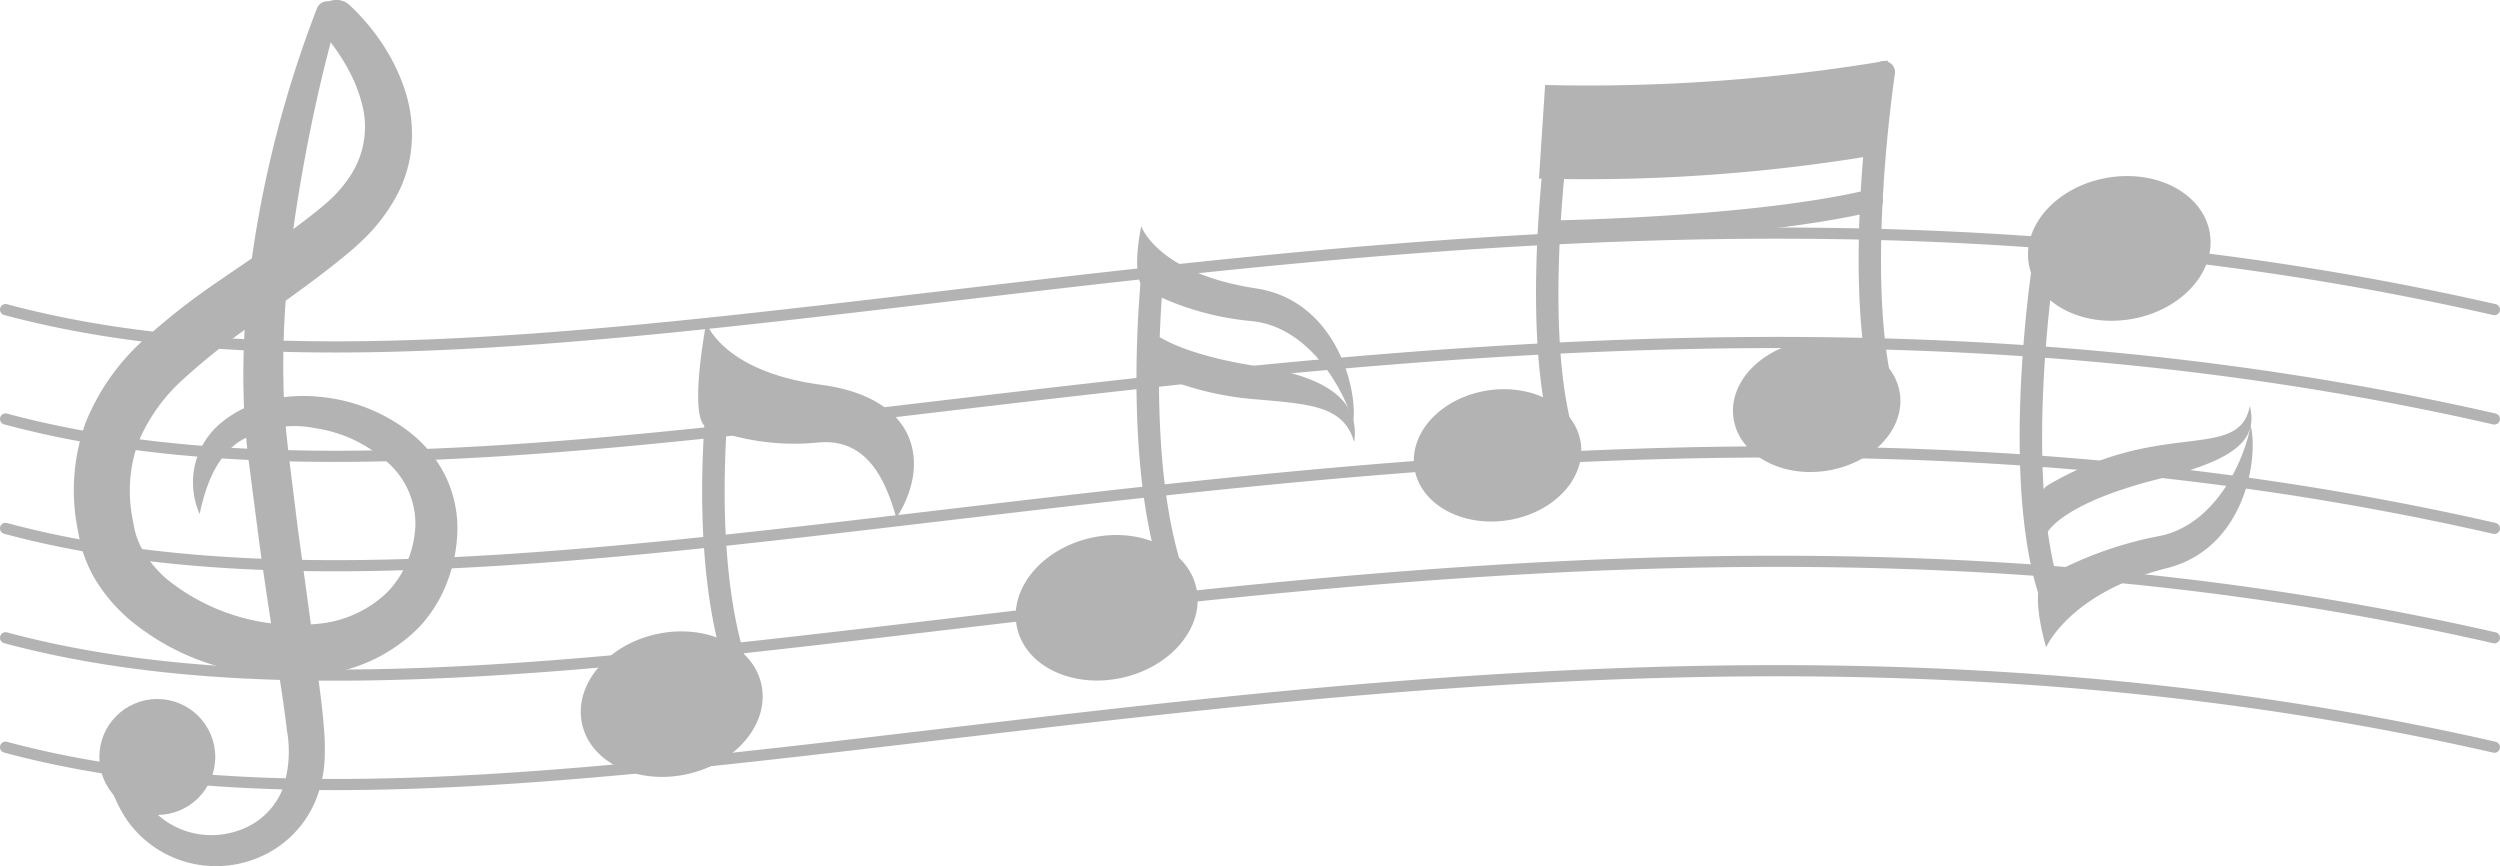 <svg xmlns="http://www.w3.org/2000/svg" width="224.251" height="77.704" viewBox="0 0 224.251 77.704">
  <g id="footer-music" transform="translate(0 0)" opacity="0.3">
    <g id="Group_689" data-name="Group 689">
      <g id="Group_684" data-name="Group 684">
        <path id="Path_123" data-name="Path 123" d="M30.08,31.62c-10.744,0-20.668-.935-29.71-3.366a.5.5,0,0,1,.26-.966c22.535,6.061,50.764,2.727,83.452-1.132,41.651-4.919,88.859-10.493,139.78,1.128a.5.5,0,1,1-.223.975C172.887,16.677,125.77,22.24,84.2,27.15,64.458,29.48,46.334,31.619,30.08,31.62Z"/>
      </g>
      <g id="Group_685" data-name="Group 685">
        <path id="Path_124" data-name="Path 124" d="M30.079,41.433C19.335,41.433,9.412,40.5.37,38.067A.5.5,0,0,1,.63,37.1c22.535,6.061,50.764,2.728,83.45-1.133,41.651-4.919,88.858-10.494,139.781,1.128a.5.5,0,1,1-.223.975c-50.752-11.582-97.87-6.018-139.441-1.11C64.457,39.293,46.333,41.432,30.079,41.433Z"/>
      </g>
      <g id="Group_686" data-name="Group 686">
        <path id="Path_125" data-name="Path 125" d="M30.08,51.246c-10.744,0-20.668-.935-29.71-3.366a.5.5,0,0,1,.26-.966c22.535,6.062,50.764,2.728,83.452-1.132,41.651-4.919,88.859-10.493,139.78,1.128a.5.5,0,1,1-.223.975C172.887,36.3,125.77,41.867,84.2,46.776,64.458,49.106,46.334,51.246,30.08,51.246Z"/>
      </g>
      <g id="Group_687" data-name="Group 687">
        <path id="Path_126" data-name="Path 126" d="M30.079,61.059c-10.744,0-20.667-.934-29.709-3.366a.5.5,0,0,1,.26-.966c22.535,6.062,50.764,2.728,83.45-1.133,41.651-4.918,88.858-10.494,139.781,1.128a.5.5,0,1,1-.223.975c-50.752-11.583-97.87-6.018-139.441-1.11C64.457,58.919,46.333,61.059,30.079,61.059Z"/>
      </g>
      <g id="Group_688" data-name="Group 688">
        <path id="Path_127" data-name="Path 127" d="M30.08,70.873c-10.744,0-20.668-.935-29.71-3.366a.5.5,0,1,1,.26-.966c22.535,6.062,50.764,2.728,83.452-1.132,41.651-4.919,88.859-10.494,139.78,1.128a.5.5,0,1,1-.223.975C172.887,55.93,125.77,61.493,84.2,66.4,64.458,68.733,46.334,70.872,30.08,70.873Z"/>
      </g>
    </g>
    <g id="Group_690" data-name="Group 690">
      <path id="Path_128" data-name="Path 128" d="M30.3,1.47c-1.055,3.728-1.959,7.561-2.7,11.384s-1.36,7.677-1.74,11.535a79.578,79.578,0,0,0-.389,11.545c.083,1.923.3,3.771.535,5.752l.726,5.854,1.6,11.7c.265,1.962.561,3.918.717,5.967a21.035,21.035,0,0,1,.056,3.2,11.326,11.326,0,0,1-.78,3.359,9.434,9.434,0,0,1-4.736,4.98,9.863,9.863,0,0,1-6.723.624,9.747,9.747,0,0,1-5.474-3.805,12.355,12.355,0,0,1-2.063-6.086A1,1,0,0,1,11.3,67.24l0,.021a10.754,10.754,0,0,0,1.986,4.9,7.2,7.2,0,0,0,4.187,2.6,7.415,7.415,0,0,0,4.812-.637,6.4,6.4,0,0,0,3.125-3.5,10.642,10.642,0,0,0,.327-5.106c-.217-1.88-.519-3.828-.821-5.77-.615-3.893-1.226-7.81-1.745-11.735l-.763-5.89c-.258-1.933-.465-4.013-.538-6.033A71.813,71.813,0,0,1,22.48,24,101.245,101.245,0,0,1,28.413.8a1,1,0,0,1,1.9.628Z"/>
    </g>
    <g id="Group_691" data-name="Group 691">
      <path id="Path_129" data-name="Path 129" d="M31.369.468a19.556,19.556,0,0,1,2.938,3.477A17.193,17.193,0,0,1,36.324,8.1a12.632,12.632,0,0,1,.6,4.828,11.506,11.506,0,0,1-1.415,4.759A16.088,16.088,0,0,1,32.6,21.474l-.85.786-.823.691q-.822.677-1.658,1.322c-2.225,1.727-4.5,3.3-6.694,4.88a56.828,56.828,0,0,0-6.141,4.864,15.793,15.793,0,0,0-4.051,5.707,12.9,12.9,0,0,0-.5,6.774l.166.893a6.721,6.721,0,0,0,.831,2.094A10.157,10.157,0,0,0,15,51.976a18.525,18.525,0,0,0,13.443,3.986,10.32,10.32,0,0,0,6.092-2.643,8.422,8.422,0,0,0,1.885-2.68,9.325,9.325,0,0,0,.83-3.272,7.342,7.342,0,0,0-2.5-5.906,12.367,12.367,0,0,0-6.484-3.055,9.459,9.459,0,0,0-6.915,1.272C19.468,41.03,18.5,43.3,17.908,46.11a7.092,7.092,0,0,1-.439-4.334,6.977,6.977,0,0,1,2.458-3.928A10.1,10.1,0,0,1,24.1,35.862a14.177,14.177,0,0,1,4.507-.273,15.434,15.434,0,0,1,8.353,3.349,11.423,11.423,0,0,1,2.987,3.741,10.7,10.7,0,0,1,1.082,4.782,13.6,13.6,0,0,1-.9,4.7,12.236,12.236,0,0,1-2.572,4.137,14.688,14.688,0,0,1-8.494,4.177,21.832,21.832,0,0,1-9.077-.585A21.732,21.732,0,0,1,11.8,55.733a14.952,14.952,0,0,1-3.215-3.689A12.113,12.113,0,0,1,7.5,49.708a12.258,12.258,0,0,1-.347-1.257L6.938,47.33a17.939,17.939,0,0,1,.728-9.382A20.137,20.137,0,0,1,13,30.381a60.608,60.608,0,0,1,6.743-5.258c2.275-1.566,4.529-3.059,6.656-4.64q.8-.591,1.573-1.2l.761-.61.68-.579a11.615,11.615,0,0,0,2.184-2.6,7.982,7.982,0,0,0,.848-6.268A13.3,13.3,0,0,0,31.08,5.937a17.8,17.8,0,0,0-2.1-2.969L28.9,2.88A1.727,1.727,0,0,1,31.369.468Z"/>
    </g>
    <g id="Group_692" data-name="Group 692">
      <circle id="Ellipse_17" data-name="Ellipse 17" cx="5.199" cy="5.199" r="5.199" transform="translate(8.911 62.701)"/>
    </g>
    <g id="Group_693" data-name="Group 693">
      <ellipse id="Ellipse_18" data-name="Ellipse 18" cx="8.236" cy="6.43" rx="8.236" ry="6.43" transform="translate(50.815 58.679) rotate(-12.569)"/>
    </g>
    <g id="Group_694" data-name="Group 694">
      <path id="Path_130" data-name="Path 130" d="M66.623,62.417a1,1,0,0,1-.929-.629c-4.253-10.633-2.253-26.69-2.166-27.369a1,1,0,0,1,1.983.255c-.021.161-2.019,16.224,2.04,26.371a1,1,0,0,1-.557,1.3A1.015,1.015,0,0,1,66.623,62.417Z"/>
    </g>
    <g id="Group_695" data-name="Group 695">
      <path id="Path_131" data-name="Path 131" d="M63.353,28.939s1.405,4.38,10.3,5.575,9.788,7.275,6.75,11.948c-.935-3.271-2.535-7.17-6.984-6.772A21.453,21.453,0,0,1,63.353,38.3C61.714,37.5,63.353,28.939,63.353,28.939Z"/>
    </g>
    <g id="Group_696" data-name="Group 696">
      <ellipse id="Ellipse_19" data-name="Ellipse 19" cx="7.547" cy="5.892" rx="7.547" ry="5.892" transform="matrix(0.988, -0.153, 0.153, 0.988, 125.975, 36.18)"/>
    </g>
    <g id="Group_697" data-name="Group 697">
      <ellipse id="Ellipse_20" data-name="Ellipse 20" cx="7.547" cy="5.892" rx="7.547" ry="5.892" transform="matrix(0.988, -0.153, 0.153, 0.988, 154.599, 31.739)"/>
    </g>
    <g id="Group_698" data-name="Group 698">
      <path id="Path_132" data-name="Path 132" d="M139.928,39.151a1,1,0,0,1-.97-.761c-2.651-10.779-.008-28.324.106-29.066a1,1,0,0,1,1.977.3c-.027.178-2.7,17.894-.142,28.285a1,1,0,0,1-.731,1.21A1.047,1.047,0,0,1,139.928,39.151Z"/>
    </g>
    <g id="Group_699" data-name="Group 699">
      <path id="Path_133" data-name="Path 133" d="M139.139,21.773a1,1,0,0,1-.013-2c.179,0,18.037-.257,28.53-2.765a1,1,0,1,1,.465,1.945c-10.712,2.56-28.229,2.811-28.97,2.82Z"/>
    </g>
    <g id="Group_700" data-name="Group 700">
      <path id="Path_134" data-name="Path 134" d="M168.867,36.138a1,1,0,0,1-.97-.761C165.246,24.6,167.889,7.052,168,6.311a1,1,0,0,1,1.977.3c-.027.178-2.7,17.895-.142,28.285a1,1,0,0,1-.731,1.21A1.041,1.041,0,0,1,168.867,36.138Z"/>
    </g>
    <g id="Group_705" data-name="Group 705">
      <g id="Group_701" data-name="Group 701">
        <ellipse id="Ellipse_21" data-name="Ellipse 21" cx="8.236" cy="6.43" rx="8.236" ry="6.43" transform="translate(89.832 50.035) rotate(-12.569)"/>
      </g>
      <g id="Group_702" data-name="Group 702">
        <path id="Path_135" data-name="Path 135" d="M105.642,53.772a1,1,0,0,1-.929-.629c-4.25-10.624-2.367-28.353-2.285-29.1a1,1,0,1,1,1.988.218c-.02.179-1.909,17.984,2.154,28.142a1,1,0,0,1-.557,1.3A1.015,1.015,0,0,1,105.642,53.772Z"/>
      </g>
      <g id="Group_703" data-name="Group 703">
        <path id="Path_136" data-name="Path 136" d="M102.372,20.294s1.427,4.226,10.3,5.575c7.13,1.084,9.145,8.969,8.707,12.036-.935-3.271-4.118-8.674-9.2-9.112a25.526,25.526,0,0,1-9.287-2.716C101.257,25.281,102.372,20.294,102.372,20.294Z"/>
      </g>
      <g id="Group_704" data-name="Group 704">
        <path id="Path_137" data-name="Path 137" d="M102.545,29.056s1.517,2.473,10.394,3.823c7.13,1.084,8.97,3.712,8.532,6.779-.935-3.271-3.943-3.417-9.025-3.855a27.472,27.472,0,0,1-9.464-2.541C101.343,32.465,102.545,29.056,102.545,29.056Z"/>
      </g>
    </g>
    <g id="Group_710" data-name="Group 710">
      <g id="Group_706" data-name="Group 706">
        <ellipse id="Ellipse_22" data-name="Ellipse 22" cx="8.236" cy="6.43" rx="8.236" ry="6.43" transform="translate(180.877 17.376) rotate(-9.968)"/>
      </g>
      <g id="Group_707" data-name="Group 707">
        <path id="Path_138" data-name="Path 138" d="M184.01,54.608a1,1,0,0,1-.944-.671c-3.764-10.807-.806-30.094-.678-30.91a1,1,0,0,1,1.977.31c-.031.195-3.009,19.609.59,29.942a1,1,0,0,1-.945,1.329Z"/>
      </g>
      <g id="Group_708" data-name="Group 708">
        <path id="Path_139" data-name="Path 139" d="M183.542,58.061s2.108-4.912,10.817-7.094c6.995-1.753,8.256-9.794,7.53-12.805-.621,3.345-3.28,9.025-8.3,9.941a33.848,33.848,0,0,0-10.111,3.7C181.925,52.747,183.542,58.061,183.542,58.061Z"/>
      </g>
      <g id="Group_709" data-name="Group 709">
        <path id="Path_140" data-name="Path 140" d="M183.659,47.748s1.276-2.606,9.986-4.788c6.995-1.753,8.893-3.54,8.167-6.551-.621,3.345-3.917,2.77-8.934,3.687A27.49,27.49,0,0,0,183.7,43.52C182.139,44.468,183.659,47.748,183.659,47.748Z"/>
      </g>
    </g>
    <g id="Group_711" data-name="Group 711">
      <path id="Path_141" data-name="Path 141" d="M168.786,13.824a157.1,157.1,0,0,1-30.74,2.193l.552-8.393a162.478,162.478,0,0,0,30.74-2.193Z"/>
    </g>
  </g>
</svg>
